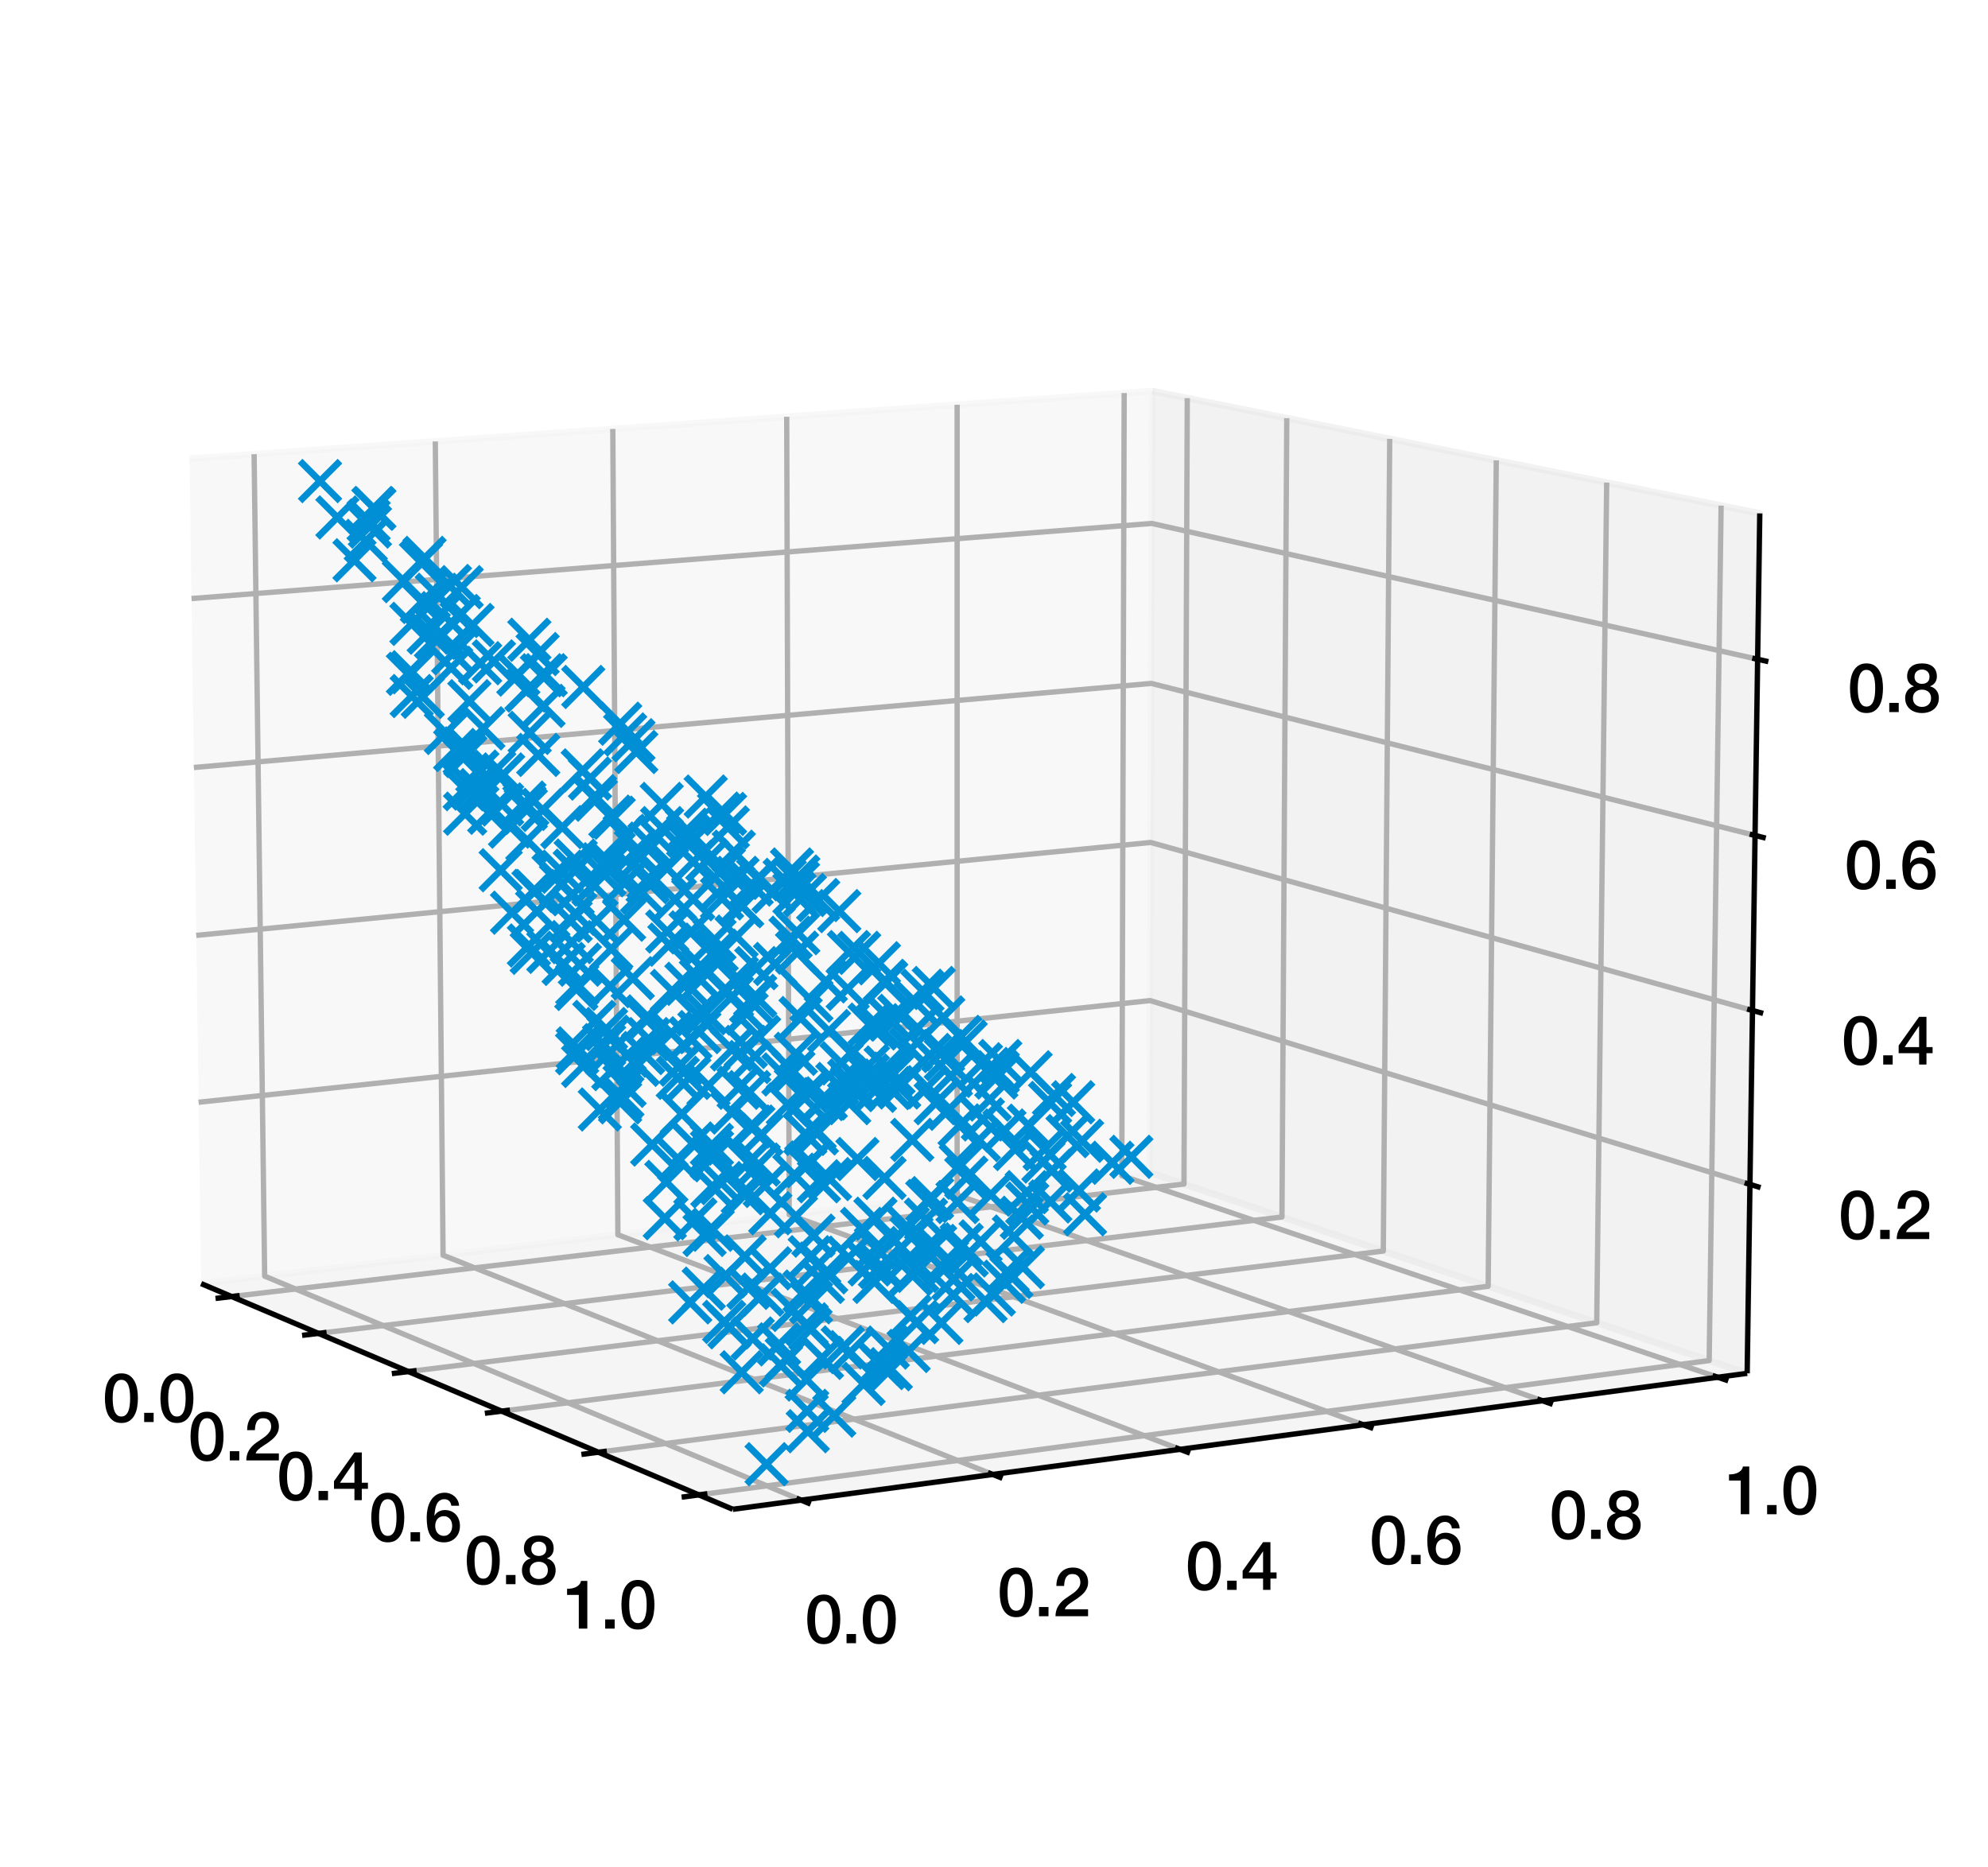 <?xml version="1.0" encoding="utf-8" standalone="no"?>
<!DOCTYPE svg PUBLIC "-//W3C//DTD SVG 1.1//EN"
  "http://www.w3.org/Graphics/SVG/1.1/DTD/svg11.dtd">
<svg xmlns:xlink="http://www.w3.org/1999/xlink" width="298.615pt" height="280.512pt" viewBox="0 0 298.615 280.512" xmlns="http://www.w3.org/2000/svg" version="1.1">
 <defs>
  <style type="text/css">*{stroke-linejoin: round; stroke-linecap: butt}</style>
 </defs>
 <g id="figure_1">
  <g id="patch_1">
   <path d="M 0 280.512 
L 298.615 280.512 
L 298.615 0 
L 0 0 
z
" style="fill: #ffffff"/>
  </g>
  <g id="patch_2">
   <path d="M 7.2 273.312 
L 273.312 273.312 
L 273.312 7.2 
L 7.2 7.2 
z
" style="fill: #ffffff"/>
  </g>
  <g id="pane3d_1">
   <g id="patch_3">
    <path d="M 30.21 192.818 
L 172.662 176.124 
L 173.078 58.744 
L 28.472 68.906 
" style="fill: #f2f2f2; opacity: 0.5; stroke: #f2f2f2; stroke-linejoin: miter"/>
   </g>
  </g>
  <g id="pane3d_2">
   <g id="patch_4">
    <path d="M 172.662 176.124 
L 262.439 206.297 
L 264.332 77.122 
L 173.078 58.744 
" style="fill: #e6e6e6; opacity: 0.5; stroke: #e6e6e6; stroke-linejoin: miter"/>
   </g>
  </g>
  <g id="pane3d_3">
   <g id="patch_5">
    <path d="M 30.21 192.818 
L 110.069 226.724 
L 262.439 206.297 
L 172.662 176.124 
" style="fill: #ececec; opacity: 0.5; stroke: #ececec; stroke-linejoin: miter"/>
   </g>
  </g>
  <g id="grid3d_1">
   <g id="Line3DCollection_1">
    <path d="M 34.795 194.765 
L 177.844 177.866 
L 178.339 59.804 
" style="fill: none; stroke: #b0b0b0; stroke-width: 0.8"/>
    <path d="M 47.833 200.3 
L 192.563 182.813 
L 193.284 62.814 
" style="fill: none; stroke: #b0b0b0; stroke-width: 0.8"/>
    <path d="M 61.342 206.036 
L 207.785 187.929 
L 208.747 65.928 
" style="fill: none; stroke: #b0b0b0; stroke-width: 0.8"/>
    <path d="M 75.348 211.983 
L 223.535 193.222 
L 224.755 69.152 
" style="fill: none; stroke: #b0b0b0; stroke-width: 0.8"/>
    <path d="M 89.88 218.153 
L 239.841 198.702 
L 241.338 72.491 
" style="fill: none; stroke: #b0b0b0; stroke-width: 0.8"/>
    <path d="M 104.967 224.558 
L 256.734 204.38 
L 258.526 75.953 
" style="fill: none; stroke: #b0b0b0; stroke-width: 0.8"/>
   </g>
  </g>
  <g id="grid3d_2">
   <g id="Line3DCollection_2">
    <path d="M 38.169 68.224 
L 39.755 191.7 
L 120.335 225.348 
" style="fill: none; stroke: #b0b0b0; stroke-width: 0.8"/>
    <path d="M 65.387 66.312 
L 66.553 188.559 
L 149.113 221.49 
" style="fill: none; stroke: #b0b0b0; stroke-width: 0.8"/>
    <path d="M 92.049 64.438 
L 92.811 185.482 
L 177.249 217.718 
" style="fill: none; stroke: #b0b0b0; stroke-width: 0.8"/>
    <path d="M 118.171 62.603 
L 118.545 182.466 
L 204.765 214.029 
" style="fill: none; stroke: #b0b0b0; stroke-width: 0.8"/>
    <path d="M 143.77 60.804 
L 143.771 179.51 
L 231.681 210.42 
" style="fill: none; stroke: #b0b0b0; stroke-width: 0.8"/>
    <path d="M 168.861 59.041 
L 168.504 176.612 
L 258.016 206.89 
" style="fill: none; stroke: #b0b0b0; stroke-width: 0.8"/>
   </g>
  </g>
  <g id="grid3d_3">
   <g id="Line3DCollection_3">
    <path d="M 262.855 177.917 
L 172.753 150.306 
L 29.828 165.58 
" style="fill: none; stroke: #b0b0b0; stroke-width: 0.8"/>
    <path d="M 263.238 151.792 
L 172.837 126.553 
L 29.476 140.513 
" style="fill: none; stroke: #b0b0b0; stroke-width: 0.8"/>
    <path d="M 263.623 125.498 
L 172.922 102.662 
L 29.123 115.291 
" style="fill: none; stroke: #b0b0b0; stroke-width: 0.8"/>
    <path d="M 264.011 99.034 
L 173.007 78.631 
L 28.767 89.913 
" style="fill: none; stroke: #b0b0b0; stroke-width: 0.8"/>
   </g>
  </g>
  <g id="axis3d_1">
   <g id="line2d_1">
    <path d="M 30.21 192.818 
L 110.069 226.724 
" style="fill: none; stroke: #000000; stroke-width: 0.8"/>
   </g>
   <g id="xtick_1">
    <g id="line2d_2">
     <path d="M 36.004 194.622 
L 32.373 195.051 
" style="fill: none; stroke: #000000; stroke-width: 0.8"/>
    </g>
    <g id="text_1">
     <!-- 0.0 -->
     <g transform="translate(15.39 213.616) scale(0.1 -0.1)">
      <defs>
       <path id="HelveticaNeue-Medium-30" d="M 1779 4570 
Q 2259 4570 2563 4349 
Q 2867 4128 3036 3785 
Q 3206 3443 3267 3033 
Q 3328 2624 3328 2240 
Q 3328 1856 3267 1446 
Q 3206 1037 3036 694 
Q 2867 352 2563 131 
Q 2259 -90 1779 -90 
Q 1299 -90 995 131 
Q 691 352 521 694 
Q 352 1037 291 1446 
Q 230 1856 230 2240 
Q 230 2624 291 3033 
Q 352 3443 521 3785 
Q 691 4128 995 4349 
Q 1299 4570 1779 4570 
z
M 1779 518 
Q 2016 518 2176 656 
Q 2336 794 2429 1027 
Q 2522 1261 2560 1574 
Q 2598 1888 2598 2240 
Q 2598 2592 2560 2902 
Q 2522 3213 2429 3449 
Q 2336 3686 2176 3824 
Q 2016 3962 1779 3962 
Q 1536 3962 1379 3824 
Q 1222 3686 1129 3449 
Q 1037 3213 998 2902 
Q 960 2592 960 2240 
Q 960 1888 998 1574 
Q 1037 1261 1129 1027 
Q 1222 794 1379 656 
Q 1536 518 1779 518 
z
" transform="scale(0.016)"/>
       <path id="HelveticaNeue-Medium-2e" d="M 442 864 
L 1331 864 
L 1331 0 
L 442 0 
L 442 864 
z
" transform="scale(0.016)"/>
      </defs>
      <use xlink:href="#HelveticaNeue-Medium-30"/>
      <use xlink:href="#HelveticaNeue-Medium-2e" x="55.6"/>
      <use xlink:href="#HelveticaNeue-Medium-30" x="83.4"/>
     </g>
    </g>
   </g>
   <g id="xtick_2">
    <g id="line2d_3">
     <path d="M 49.057 200.152 
L 45.379 200.597 
" style="fill: none; stroke: #000000; stroke-width: 0.8"/>
    </g>
    <g id="text_2">
     <!-- 0.2 -->
     <g transform="translate(28.252 219.38) scale(0.1 -0.1)">
      <defs>
       <path id="HelveticaNeue-Medium-32" d="M 3309 0 
L 250 0 
Q 256 557 518 973 
Q 781 1389 1235 1696 
Q 1453 1856 1689 2006 
Q 1926 2157 2124 2329 
Q 2323 2502 2451 2704 
Q 2579 2906 2586 3168 
Q 2586 3290 2557 3427 
Q 2528 3565 2445 3683 
Q 2362 3802 2214 3882 
Q 2067 3962 1830 3962 
Q 1613 3962 1469 3875 
Q 1325 3789 1238 3638 
Q 1152 3488 1110 3283 
Q 1069 3078 1062 2842 
L 333 2842 
Q 333 3213 432 3529 
Q 531 3846 729 4076 
Q 928 4307 1213 4438 
Q 1498 4570 1875 4570 
Q 2285 4570 2560 4435 
Q 2835 4301 3004 4096 
Q 3174 3891 3244 3651 
Q 3315 3411 3315 3194 
Q 3315 2925 3232 2707 
Q 3149 2490 3008 2307 
Q 2867 2125 2688 1971 
Q 2509 1818 2317 1683 
Q 2125 1549 1933 1427 
Q 1741 1306 1577 1184 
Q 1414 1062 1292 931 
Q 1171 800 1126 653 
L 3309 653 
L 3309 0 
z
" transform="scale(0.016)"/>
      </defs>
      <use xlink:href="#HelveticaNeue-Medium-30"/>
      <use xlink:href="#HelveticaNeue-Medium-2e" x="55.6"/>
      <use xlink:href="#HelveticaNeue-Medium-32" x="83.4"/>
     </g>
    </g>
   </g>
   <g id="xtick_3">
    <g id="line2d_4">
     <path d="M 62.582 205.882 
L 58.857 206.343 
" style="fill: none; stroke: #000000; stroke-width: 0.8"/>
    </g>
    <g id="text_3">
     <!-- 0.4 -->
     <g transform="translate(41.581 225.353) scale(0.1 -0.1)">
      <defs>
       <path id="HelveticaNeue-Medium-34" d="M 717 1638 
L 2074 1638 
L 2074 3610 
L 2061 3610 
L 717 1638 
z
M 3341 1062 
L 2765 1062 
L 2765 0 
L 2074 0 
L 2074 1062 
L 154 1062 
L 154 1786 
L 2074 4480 
L 2765 4480 
L 2765 1638 
L 3341 1638 
L 3341 1062 
z
" transform="scale(0.016)"/>
      </defs>
      <use xlink:href="#HelveticaNeue-Medium-30"/>
      <use xlink:href="#HelveticaNeue-Medium-2e" x="55.6"/>
      <use xlink:href="#HelveticaNeue-Medium-34" x="83.4"/>
     </g>
    </g>
   </g>
   <g id="xtick_4">
    <g id="line2d_5">
     <path d="M 76.605 211.824 
L 72.831 212.301 
" style="fill: none; stroke: #000000; stroke-width: 0.8"/>
    </g>
    <g id="text_4">
     <!-- 0.6 -->
     <g transform="translate(55.403 231.547) scale(0.1 -0.1)">
      <defs>
       <path id="HelveticaNeue-Medium-36" d="M 2528 3347 
Q 2502 3622 2332 3792 
Q 2163 3962 1875 3962 
Q 1677 3962 1533 3888 
Q 1389 3814 1289 3692 
Q 1190 3571 1129 3414 
Q 1069 3258 1030 3085 
Q 992 2912 976 2742 
Q 960 2573 947 2426 
L 960 2413 
Q 1107 2682 1366 2813 
Q 1626 2944 1926 2944 
Q 2259 2944 2521 2829 
Q 2784 2714 2966 2512 
Q 3149 2310 3245 2035 
Q 3341 1760 3341 1440 
Q 3341 1114 3235 835 
Q 3130 557 2931 349 
Q 2733 141 2457 25 
Q 2182 -90 1850 -90 
Q 1357 -90 1040 92 
Q 723 275 540 592 
Q 358 909 288 1334 
Q 218 1760 218 2253 
Q 218 2656 304 3065 
Q 390 3475 588 3811 
Q 787 4147 1110 4358 
Q 1434 4570 1907 4570 
Q 2176 4570 2413 4480 
Q 2650 4390 2832 4230 
Q 3014 4070 3129 3846 
Q 3245 3622 3258 3347 
L 2528 3347 
z
M 1824 518 
Q 2022 518 2169 598 
Q 2317 678 2416 806 
Q 2515 934 2563 1104 
Q 2611 1274 2611 1453 
Q 2611 1632 2563 1798 
Q 2515 1965 2416 2089 
Q 2317 2214 2169 2291 
Q 2022 2368 1824 2368 
Q 1626 2368 1475 2294 
Q 1325 2221 1222 2096 
Q 1120 1971 1069 1804 
Q 1018 1638 1018 1453 
Q 1018 1267 1069 1100 
Q 1120 934 1222 803 
Q 1325 672 1475 595 
Q 1626 518 1824 518 
z
" transform="scale(0.016)"/>
      </defs>
      <use xlink:href="#HelveticaNeue-Medium-30"/>
      <use xlink:href="#HelveticaNeue-Medium-2e" x="55.6"/>
      <use xlink:href="#HelveticaNeue-Medium-36" x="83.4"/>
     </g>
    </g>
   </g>
   <g id="xtick_5">
    <g id="line2d_6">
     <path d="M 91.153 217.987 
L 87.33 218.483 
" style="fill: none; stroke: #000000; stroke-width: 0.8"/>
    </g>
    <g id="text_5">
     <!-- 0.8 -->
     <g transform="translate(69.745 237.974) scale(0.1 -0.1)">
      <defs>
       <path id="HelveticaNeue-Medium-38" d="M 1779 3994 
Q 1485 3994 1280 3818 
Q 1075 3642 1075 3309 
Q 1075 2989 1273 2819 
Q 1472 2650 1779 2650 
Q 2086 2650 2284 2819 
Q 2483 2989 2483 3309 
Q 2483 3642 2278 3818 
Q 2074 3994 1779 3994 
z
M 1779 -90 
Q 1440 -90 1149 6 
Q 858 102 646 284 
Q 435 467 316 729 
Q 198 992 198 1318 
Q 198 1741 419 2029 
Q 640 2317 1018 2413 
L 1018 2426 
Q 710 2541 547 2781 
Q 384 3021 384 3347 
Q 384 3923 745 4246 
Q 1107 4570 1779 4570 
Q 2451 4570 2812 4246 
Q 3174 3923 3174 3347 
Q 3174 3021 3011 2781 
Q 2848 2541 2541 2426 
L 2541 2413 
Q 2918 2317 3139 2029 
Q 3360 1741 3360 1318 
Q 3360 992 3241 729 
Q 3123 467 2912 284 
Q 2701 102 2409 6 
Q 2118 -90 1779 -90 
z
M 1779 486 
Q 2144 486 2387 704 
Q 2630 922 2630 1318 
Q 2630 1690 2387 1898 
Q 2144 2106 1779 2106 
Q 1414 2106 1171 1898 
Q 928 1690 928 1318 
Q 928 922 1171 704 
Q 1414 486 1779 486 
z
" transform="scale(0.016)"/>
      </defs>
      <use xlink:href="#HelveticaNeue-Medium-30"/>
      <use xlink:href="#HelveticaNeue-Medium-2e" x="55.6"/>
      <use xlink:href="#HelveticaNeue-Medium-38" x="83.4"/>
     </g>
    </g>
   </g>
   <g id="xtick_6">
    <g id="line2d_7">
     <path d="M 106.257 224.387 
L 102.384 224.902 
" style="fill: none; stroke: #000000; stroke-width: 0.8"/>
    </g>
    <g id="text_6">
     <!-- 1.0 -->
     <g transform="translate(84.637 244.648) scale(0.1 -0.1)">
      <defs>
       <path id="HelveticaNeue-Medium-31" d="M 339 3738 
Q 570 3738 787 3776 
Q 1005 3814 1181 3904 
Q 1357 3994 1481 4134 
Q 1606 4275 1645 4480 
L 2240 4480 
L 2240 0 
L 1440 0 
L 1440 3162 
L 339 3162 
L 339 3738 
z
" transform="scale(0.016)"/>
      </defs>
      <use xlink:href="#HelveticaNeue-Medium-31"/>
      <use xlink:href="#HelveticaNeue-Medium-2e" x="55.6"/>
      <use xlink:href="#HelveticaNeue-Medium-30" x="83.4"/>
     </g>
    </g>
   </g>
  </g>
  <g id="axis3d_2">
   <g id="line2d_8">
    <path d="M 262.439 206.297 
L 110.069 226.724 
" style="fill: none; stroke: #000000; stroke-width: 0.8"/>
   </g>
   <g id="xtick_7">
    <g id="line2d_9">
     <path d="M 119.621 225.05 
L 121.767 225.946 
" style="fill: none; stroke: #000000; stroke-width: 0.8"/>
    </g>
    <g id="text_7">
     <!-- 0.0 -->
     <g transform="translate(120.891 246.84) scale(0.1 -0.1)">
      <use xlink:href="#HelveticaNeue-Medium-30"/>
      <use xlink:href="#HelveticaNeue-Medium-2e" x="55.6"/>
      <use xlink:href="#HelveticaNeue-Medium-30" x="83.4"/>
     </g>
    </g>
   </g>
   <g id="xtick_8">
    <g id="line2d_10">
     <path d="M 148.382 221.198 
L 150.579 222.075 
" style="fill: none; stroke: #000000; stroke-width: 0.8"/>
    </g>
    <g id="text_8">
     <!-- 0.2 -->
     <g transform="translate(149.803 242.789) scale(0.1 -0.1)">
      <use xlink:href="#HelveticaNeue-Medium-30"/>
      <use xlink:href="#HelveticaNeue-Medium-2e" x="55.6"/>
      <use xlink:href="#HelveticaNeue-Medium-32" x="83.4"/>
     </g>
    </g>
   </g>
   <g id="xtick_9">
    <g id="line2d_11">
     <path d="M 176.502 217.433 
L 178.746 218.29 
" style="fill: none; stroke: #000000; stroke-width: 0.8"/>
    </g>
    <g id="text_9">
     <!-- 0.4 -->
     <g transform="translate(178.066 238.83) scale(0.1 -0.1)">
      <use xlink:href="#HelveticaNeue-Medium-30"/>
      <use xlink:href="#HelveticaNeue-Medium-2e" x="55.6"/>
      <use xlink:href="#HelveticaNeue-Medium-34" x="83.4"/>
     </g>
    </g>
   </g>
   <g id="xtick_10">
    <g id="line2d_12">
     <path d="M 204.003 213.75 
L 206.292 214.588 
" style="fill: none; stroke: #000000; stroke-width: 0.8"/>
    </g>
    <g id="text_10">
     <!-- 0.6 -->
     <g transform="translate(205.701 234.958) scale(0.1 -0.1)">
      <use xlink:href="#HelveticaNeue-Medium-30"/>
      <use xlink:href="#HelveticaNeue-Medium-2e" x="55.6"/>
      <use xlink:href="#HelveticaNeue-Medium-36" x="83.4"/>
     </g>
    </g>
   </g>
   <g id="xtick_11">
    <g id="line2d_13">
     <path d="M 230.905 210.148 
L 233.237 210.967 
" style="fill: none; stroke: #000000; stroke-width: 0.8"/>
    </g>
    <g id="text_11">
     <!-- 0.8 -->
     <g transform="translate(232.729 231.172) scale(0.1 -0.1)">
      <use xlink:href="#HelveticaNeue-Medium-30"/>
      <use xlink:href="#HelveticaNeue-Medium-2e" x="55.6"/>
      <use xlink:href="#HelveticaNeue-Medium-38" x="83.4"/>
     </g>
    </g>
   </g>
   <g id="xtick_12">
    <g id="line2d_14">
     <path d="M 257.227 206.623 
L 259.599 207.425 
" style="fill: none; stroke: #000000; stroke-width: 0.8"/>
    </g>
    <g id="text_12">
     <!-- 1.0 -->
     <g transform="translate(259.17 227.467) scale(0.1 -0.1)">
      <use xlink:href="#HelveticaNeue-Medium-31"/>
      <use xlink:href="#HelveticaNeue-Medium-2e" x="55.6"/>
      <use xlink:href="#HelveticaNeue-Medium-30" x="83.4"/>
     </g>
    </g>
   </g>
  </g>
  <g id="axis3d_3">
   <g id="line2d_15">
    <path d="M 262.439 206.297 
L 264.332 77.122 
" style="fill: none; stroke: #000000; stroke-width: 0.8"/>
   </g>
   <g id="xtick_13">
    <g id="line2d_16">
     <path d="M 262.06 177.673 
L 264.448 178.405 
" style="fill: none; stroke: #000000; stroke-width: 0.8"/>
    </g>
    <g id="text_13">
     <!-- 0.2 -->
     <g transform="translate(276.158 186.13) scale(0.1 -0.1)">
      <use xlink:href="#HelveticaNeue-Medium-30"/>
      <use xlink:href="#HelveticaNeue-Medium-2e" x="55.6"/>
      <use xlink:href="#HelveticaNeue-Medium-32" x="83.4"/>
     </g>
    </g>
   </g>
   <g id="xtick_14">
    <g id="line2d_17">
     <path d="M 262.44 151.569 
L 264.837 152.238 
" style="fill: none; stroke: #000000; stroke-width: 0.8"/>
    </g>
    <g id="text_14">
     <!-- 0.4 -->
     <g transform="translate(276.608 159.913) scale(0.1 -0.1)">
      <use xlink:href="#HelveticaNeue-Medium-30"/>
      <use xlink:href="#HelveticaNeue-Medium-2e" x="55.6"/>
      <use xlink:href="#HelveticaNeue-Medium-34" x="83.4"/>
     </g>
    </g>
   </g>
   <g id="xtick_15">
    <g id="line2d_18">
     <path d="M 262.823 125.297 
L 265.228 125.902 
" style="fill: none; stroke: #000000; stroke-width: 0.8"/>
    </g>
    <g id="text_15">
     <!-- 0.6 -->
     <g transform="translate(277.06 133.526) scale(0.1 -0.1)">
      <use xlink:href="#HelveticaNeue-Medium-30"/>
      <use xlink:href="#HelveticaNeue-Medium-2e" x="55.6"/>
      <use xlink:href="#HelveticaNeue-Medium-36" x="83.4"/>
     </g>
    </g>
   </g>
   <g id="xtick_16">
    <g id="line2d_19">
     <path d="M 263.208 98.854 
L 265.622 99.395 
" style="fill: none; stroke: #000000; stroke-width: 0.8"/>
    </g>
    <g id="text_16">
     <!-- 0.8 -->
     <g transform="translate(277.516 106.968) scale(0.1 -0.1)">
      <use xlink:href="#HelveticaNeue-Medium-30"/>
      <use xlink:href="#HelveticaNeue-Medium-2e" x="55.6"/>
      <use xlink:href="#HelveticaNeue-Medium-38" x="83.4"/>
     </g>
    </g>
   </g>
  </g>
  <g id="axes_1">
   <g id="line2d_20">
    <defs>
     <path id="mcb2baaff3e" d="M -3 3 
L 3 -3 
M -3 -3 
L 3 3 
" style="stroke: #008fd5"/>
    </defs>
    <g clip-path="url(#pabeaed94b6)">
     <use xlink:href="#mcb2baaff3e" x="89.38" y="119.603" style="fill: #008fd5; stroke: #008fd5"/>
     <use xlink:href="#mcb2baaff3e" x="89.486" y="120.129" style="fill: #008fd5; stroke: #008fd5"/>
     <use xlink:href="#mcb2baaff3e" x="131.581" y="187.483" style="fill: #008fd5; stroke: #008fd5"/>
     <use xlink:href="#mcb2baaff3e" x="54.942" y="81.248" style="fill: #008fd5; stroke: #008fd5"/>
     <use xlink:href="#mcb2baaff3e" x="130.379" y="160.129" style="fill: #008fd5; stroke: #008fd5"/>
     <use xlink:href="#mcb2baaff3e" x="86.787" y="157.491" style="fill: #008fd5; stroke: #008fd5"/>
     <use xlink:href="#mcb2baaff3e" x="66.45" y="95.358" style="fill: #008fd5; stroke: #008fd5"/>
     <use xlink:href="#mcb2baaff3e" x="133.354" y="202.426" style="fill: #008fd5; stroke: #008fd5"/>
     <use xlink:href="#mcb2baaff3e" x="162.062" y="178.837" style="fill: #008fd5; stroke: #008fd5"/>
     <use xlink:href="#mcb2baaff3e" x="112.14" y="152.253" style="fill: #008fd5; stroke: #008fd5"/>
     <use xlink:href="#mcb2baaff3e" x="92.12" y="160.596" style="fill: #008fd5; stroke: #008fd5"/>
     <use xlink:href="#mcb2baaff3e" x="110.226" y="127.941" style="fill: #008fd5; stroke: #008fd5"/>
     <use xlink:href="#mcb2baaff3e" x="119.911" y="131.673" style="fill: #008fd5; stroke: #008fd5"/>
     <use xlink:href="#mcb2baaff3e" x="117.023" y="201.948" style="fill: #008fd5; stroke: #008fd5"/>
     <use xlink:href="#mcb2baaff3e" x="90.098" y="166.663" style="fill: #008fd5; stroke: #008fd5"/>
     <use xlink:href="#mcb2baaff3e" x="123.056" y="189.816" style="fill: #008fd5; stroke: #008fd5"/>
     <use xlink:href="#mcb2baaff3e" x="108.455" y="134.953" style="fill: #008fd5; stroke: #008fd5"/>
     <use xlink:href="#mcb2baaff3e" x="114.872" y="178.152" style="fill: #008fd5; stroke: #008fd5"/>
     <use xlink:href="#mcb2baaff3e" x="126.412" y="159.739" style="fill: #008fd5; stroke: #008fd5"/>
     <use xlink:href="#mcb2baaff3e" x="108.911" y="122.267" style="fill: #008fd5; stroke: #008fd5"/>
     <use xlink:href="#mcb2baaff3e" x="108.725" y="130.411" style="fill: #008fd5; stroke: #008fd5"/>
     <use xlink:href="#mcb2baaff3e" x="121.322" y="163.923" style="fill: #008fd5; stroke: #008fd5"/>
     <use xlink:href="#mcb2baaff3e" x="106.997" y="178.219" style="fill: #008fd5; stroke: #008fd5"/>
     <use xlink:href="#mcb2baaff3e" x="70.97" y="93.883" style="fill: #008fd5; stroke: #008fd5"/>
     <use xlink:href="#mcb2baaff3e" x="154.806" y="161.077" style="fill: #008fd5; stroke: #008fd5"/>
     <use xlink:href="#mcb2baaff3e" x="93.906" y="110.331" style="fill: #008fd5; stroke: #008fd5"/>
     <use xlink:href="#mcb2baaff3e" x="91.651" y="148.14" style="fill: #008fd5; stroke: #008fd5"/>
     <use xlink:href="#mcb2baaff3e" x="120.852" y="194.018" style="fill: #008fd5; stroke: #008fd5"/>
     <use xlink:href="#mcb2baaff3e" x="91.822" y="142.54" style="fill: #008fd5; stroke: #008fd5"/>
     <use xlink:href="#mcb2baaff3e" x="106.933" y="171.975" style="fill: #008fd5; stroke: #008fd5"/>
     <use xlink:href="#mcb2baaff3e" x="97.427" y="131.911" style="fill: #008fd5; stroke: #008fd5"/>
     <use xlink:href="#mcb2baaff3e" x="89.272" y="153.509" style="fill: #008fd5; stroke: #008fd5"/>
     <use xlink:href="#mcb2baaff3e" x="96.445" y="134.089" style="fill: #008fd5; stroke: #008fd5"/>
     <use xlink:href="#mcb2baaff3e" x="86.686" y="158.214" style="fill: #008fd5; stroke: #008fd5"/>
     <use xlink:href="#mcb2baaff3e" x="122.903" y="135.202" style="fill: #008fd5; stroke: #008fd5"/>
     <use xlink:href="#mcb2baaff3e" x="111.852" y="188.737" style="fill: #008fd5; stroke: #008fd5"/>
     <use xlink:href="#mcb2baaff3e" x="81.64" y="106.036" style="fill: #008fd5; stroke: #008fd5"/>
     <use xlink:href="#mcb2baaff3e" x="106.005" y="119.657" style="fill: #008fd5; stroke: #008fd5"/>
     <use xlink:href="#mcb2baaff3e" x="105.282" y="147.24" style="fill: #008fd5; stroke: #008fd5"/>
     <use xlink:href="#mcb2baaff3e" x="84.467" y="124.255" style="fill: #008fd5; stroke: #008fd5"/>
     <use xlink:href="#mcb2baaff3e" x="85.881" y="141.52" style="fill: #008fd5; stroke: #008fd5"/>
     <use xlink:href="#mcb2baaff3e" x="115.7" y="182.252" style="fill: #008fd5; stroke: #008fd5"/>
     <use xlink:href="#mcb2baaff3e" x="101.807" y="161.907" style="fill: #008fd5; stroke: #008fd5"/>
     <use xlink:href="#mcb2baaff3e" x="78.766" y="121.098" style="fill: #008fd5; stroke: #008fd5"/>
     <use xlink:href="#mcb2baaff3e" x="75.574" y="116.336" style="fill: #008fd5; stroke: #008fd5"/>
     <use xlink:href="#mcb2baaff3e" x="87.536" y="115.724" style="fill: #008fd5; stroke: #008fd5"/>
     <use xlink:href="#mcb2baaff3e" x="105.712" y="193.581" style="fill: #008fd5; stroke: #008fd5"/>
     <use xlink:href="#mcb2baaff3e" x="97.255" y="152.688" style="fill: #008fd5; stroke: #008fd5"/>
     <use xlink:href="#mcb2baaff3e" x="103.675" y="195.643" style="fill: #008fd5; stroke: #008fd5"/>
     <use xlink:href="#mcb2baaff3e" x="116.425" y="144.807" style="fill: #008fd5; stroke: #008fd5"/>
     <use xlink:href="#mcb2baaff3e" x="91.033" y="154.575" style="fill: #008fd5; stroke: #008fd5"/>
     <use xlink:href="#mcb2baaff3e" x="82.363" y="142.985" style="fill: #008fd5; stroke: #008fd5"/>
     <use xlink:href="#mcb2baaff3e" x="111.189" y="135.889" style="fill: #008fd5; stroke: #008fd5"/>
     <use xlink:href="#mcb2baaff3e" x="135.074" y="152.603" style="fill: #008fd5; stroke: #008fd5"/>
     <use xlink:href="#mcb2baaff3e" x="129.709" y="207.892" style="fill: #008fd5; stroke: #008fd5"/>
     <use xlink:href="#mcb2baaff3e" x="111.48" y="136.128" style="fill: #008fd5; stroke: #008fd5"/>
     <use xlink:href="#mcb2baaff3e" x="119.321" y="176.465" style="fill: #008fd5; stroke: #008fd5"/>
     <use xlink:href="#mcb2baaff3e" x="132.019" y="144.7" style="fill: #008fd5; stroke: #008fd5"/>
     <use xlink:href="#mcb2baaff3e" x="137.028" y="171.237" style="fill: #008fd5; stroke: #008fd5"/>
     <use xlink:href="#mcb2baaff3e" x="103.195" y="124.65" style="fill: #008fd5; stroke: #008fd5"/>
     <use xlink:href="#mcb2baaff3e" x="79.563" y="110.093" style="fill: #008fd5; stroke: #008fd5"/>
     <use xlink:href="#mcb2baaff3e" x="121.337" y="214.995" style="fill: #008fd5; stroke: #008fd5"/>
     <use xlink:href="#mcb2baaff3e" x="105.217" y="145.082" style="fill: #008fd5; stroke: #008fd5"/>
     <use xlink:href="#mcb2baaff3e" x="61.842" y="104.559" style="fill: #008fd5; stroke: #008fd5"/>
     <use xlink:href="#mcb2baaff3e" x="122.369" y="169.523" style="fill: #008fd5; stroke: #008fd5"/>
     <use xlink:href="#mcb2baaff3e" x="109.564" y="199.385" style="fill: #008fd5; stroke: #008fd5"/>
     <use xlink:href="#mcb2baaff3e" x="123.009" y="177.45" style="fill: #008fd5; stroke: #008fd5"/>
     <use xlink:href="#mcb2baaff3e" x="116.203" y="133.955" style="fill: #008fd5; stroke: #008fd5"/>
     <use xlink:href="#mcb2baaff3e" x="121.106" y="175.168" style="fill: #008fd5; stroke: #008fd5"/>
     <use xlink:href="#mcb2baaff3e" x="123.469" y="203.985" style="fill: #008fd5; stroke: #008fd5"/>
     <use xlink:href="#mcb2baaff3e" x="108.002" y="122.221" style="fill: #008fd5; stroke: #008fd5"/>
     <use xlink:href="#mcb2baaff3e" x="53.249" y="84.166" style="fill: #008fd5; stroke: #008fd5"/>
     <use xlink:href="#mcb2baaff3e" x="96.123" y="128.905" style="fill: #008fd5; stroke: #008fd5"/>
     <use xlink:href="#mcb2baaff3e" x="149.657" y="161.865" style="fill: #008fd5; stroke: #008fd5"/>
     <use xlink:href="#mcb2baaff3e" x="80.133" y="133.834" style="fill: #008fd5; stroke: #008fd5"/>
     <use xlink:href="#mcb2baaff3e" x="55.367" y="78.206" style="fill: #008fd5; stroke: #008fd5"/>
     <use xlink:href="#mcb2baaff3e" x="142.253" y="189.388" style="fill: #008fd5; stroke: #008fd5"/>
     <use xlink:href="#mcb2baaff3e" x="125.775" y="162.829" style="fill: #008fd5; stroke: #008fd5"/>
     <use xlink:href="#mcb2baaff3e" x="132.858" y="176.952" style="fill: #008fd5; stroke: #008fd5"/>
     <use xlink:href="#mcb2baaff3e" x="104.126" y="135.075" style="fill: #008fd5; stroke: #008fd5"/>
     <use xlink:href="#mcb2baaff3e" x="115.684" y="190.525" style="fill: #008fd5; stroke: #008fd5"/>
     <use xlink:href="#mcb2baaff3e" x="86.417" y="137.237" style="fill: #008fd5; stroke: #008fd5"/>
     <use xlink:href="#mcb2baaff3e" x="92.18" y="122.836" style="fill: #008fd5; stroke: #008fd5"/>
     <use xlink:href="#mcb2baaff3e" x="127.523" y="143.023" style="fill: #008fd5; stroke: #008fd5"/>
     <use xlink:href="#mcb2baaff3e" x="143.213" y="192.195" style="fill: #008fd5; stroke: #008fd5"/>
     <use xlink:href="#mcb2baaff3e" x="104.045" y="171.776" style="fill: #008fd5; stroke: #008fd5"/>
     <use xlink:href="#mcb2baaff3e" x="132.346" y="190.178" style="fill: #008fd5; stroke: #008fd5"/>
     <use xlink:href="#mcb2baaff3e" x="108.779" y="198.577" style="fill: #008fd5; stroke: #008fd5"/>
     <use xlink:href="#mcb2baaff3e" x="112.908" y="132.878" style="fill: #008fd5; stroke: #008fd5"/>
     <use xlink:href="#mcb2baaff3e" x="149.286" y="194.46" style="fill: #008fd5; stroke: #008fd5"/>
     <use xlink:href="#mcb2baaff3e" x="71.071" y="118.452" style="fill: #008fd5; stroke: #008fd5"/>
     <use xlink:href="#mcb2baaff3e" x="74.235" y="115.933" style="fill: #008fd5; stroke: #008fd5"/>
     <use xlink:href="#mcb2baaff3e" x="109.329" y="124.297" style="fill: #008fd5; stroke: #008fd5"/>
     <use xlink:href="#mcb2baaff3e" x="139.286" y="180.412" style="fill: #008fd5; stroke: #008fd5"/>
     <use xlink:href="#mcb2baaff3e" x="128.792" y="174.102" style="fill: #008fd5; stroke: #008fd5"/>
     <use xlink:href="#mcb2baaff3e" x="95.571" y="112.966" style="fill: #008fd5; stroke: #008fd5"/>
     <use xlink:href="#mcb2baaff3e" x="142.832" y="161.613" style="fill: #008fd5; stroke: #008fd5"/>
     <use xlink:href="#mcb2baaff3e" x="121.248" y="211.934" style="fill: #008fd5; stroke: #008fd5"/>
     <use xlink:href="#mcb2baaff3e" x="121.627" y="188.86" style="fill: #008fd5; stroke: #008fd5"/>
     <use xlink:href="#mcb2baaff3e" x="87.586" y="160.126" style="fill: #008fd5; stroke: #008fd5"/>
     <use xlink:href="#mcb2baaff3e" x="119.177" y="160.992" style="fill: #008fd5; stroke: #008fd5"/>
     <use xlink:href="#mcb2baaff3e" x="67.772" y="100.324" style="fill: #008fd5; stroke: #008fd5"/>
     <use xlink:href="#mcb2baaff3e" x="80.754" y="98.251" style="fill: #008fd5; stroke: #008fd5"/>
     <use xlink:href="#mcb2baaff3e" x="65.604" y="89.353" style="fill: #008fd5; stroke: #008fd5"/>
     <use xlink:href="#mcb2baaff3e" x="144.23" y="155.76" style="fill: #008fd5; stroke: #008fd5"/>
     <use xlink:href="#mcb2baaff3e" x="68.904" y="92.533" style="fill: #008fd5; stroke: #008fd5"/>
     <use xlink:href="#mcb2baaff3e" x="102.238" y="159.929" style="fill: #008fd5; stroke: #008fd5"/>
     <use xlink:href="#mcb2baaff3e" x="141.685" y="152.844" style="fill: #008fd5; stroke: #008fd5"/>
     <use xlink:href="#mcb2baaff3e" x="86.708" y="147.892" style="fill: #008fd5; stroke: #008fd5"/>
     <use xlink:href="#mcb2baaff3e" x="87.104" y="144.913" style="fill: #008fd5; stroke: #008fd5"/>
     <use xlink:href="#mcb2baaff3e" x="110.525" y="147.415" style="fill: #008fd5; stroke: #008fd5"/>
     <use xlink:href="#mcb2baaff3e" x="90.738" y="157.005" style="fill: #008fd5; stroke: #008fd5"/>
     <use xlink:href="#mcb2baaff3e" x="140.458" y="187.162" style="fill: #008fd5; stroke: #008fd5"/>
     <use xlink:href="#mcb2baaff3e" x="133.651" y="153.09" style="fill: #008fd5; stroke: #008fd5"/>
     <use xlink:href="#mcb2baaff3e" x="108.344" y="177.726" style="fill: #008fd5; stroke: #008fd5"/>
     <use xlink:href="#mcb2baaff3e" x="112.404" y="174.661" style="fill: #008fd5; stroke: #008fd5"/>
     <use xlink:href="#mcb2baaff3e" x="66.333" y="92.103" style="fill: #008fd5; stroke: #008fd5"/>
     <use xlink:href="#mcb2baaff3e" x="119.546" y="158.305" style="fill: #008fd5; stroke: #008fd5"/>
     <use xlink:href="#mcb2baaff3e" x="98.813" y="125.825" style="fill: #008fd5; stroke: #008fd5"/>
     <use xlink:href="#mcb2baaff3e" x="162.98" y="182.406" style="fill: #008fd5; stroke: #008fd5"/>
     <use xlink:href="#mcb2baaff3e" x="139.093" y="183.214" style="fill: #008fd5; stroke: #008fd5"/>
     <use xlink:href="#mcb2baaff3e" x="91.664" y="129.638" style="fill: #008fd5; stroke: #008fd5"/>
     <use xlink:href="#mcb2baaff3e" x="79.512" y="96.106" style="fill: #008fd5; stroke: #008fd5"/>
     <use xlink:href="#mcb2baaff3e" x="99.455" y="124.401" style="fill: #008fd5; stroke: #008fd5"/>
     <use xlink:href="#mcb2baaff3e" x="136.706" y="197.734" style="fill: #008fd5; stroke: #008fd5"/>
     <use xlink:href="#mcb2baaff3e" x="63.772" y="83.805" style="fill: #008fd5; stroke: #008fd5"/>
     <use xlink:href="#mcb2baaff3e" x="141.793" y="190.669" style="fill: #008fd5; stroke: #008fd5"/>
     <use xlink:href="#mcb2baaff3e" x="111.412" y="206.142" style="fill: #008fd5; stroke: #008fd5"/>
     <use xlink:href="#mcb2baaff3e" x="112.355" y="179.089" style="fill: #008fd5; stroke: #008fd5"/>
     <use xlink:href="#mcb2baaff3e" x="69.91" y="113.567" style="fill: #008fd5; stroke: #008fd5"/>
     <use xlink:href="#mcb2baaff3e" x="112.559" y="159.529" style="fill: #008fd5; stroke: #008fd5"/>
     <use xlink:href="#mcb2baaff3e" x="99.398" y="120.763" style="fill: #008fd5; stroke: #008fd5"/>
     <use xlink:href="#mcb2baaff3e" x="112.413" y="193.457" style="fill: #008fd5; stroke: #008fd5"/>
     <use xlink:href="#mcb2baaff3e" x="150.825" y="192.547" style="fill: #008fd5; stroke: #008fd5"/>
     <use xlink:href="#mcb2baaff3e" x="93.108" y="165.208" style="fill: #008fd5; stroke: #008fd5"/>
     <use xlink:href="#mcb2baaff3e" x="110.777" y="131.871" style="fill: #008fd5; stroke: #008fd5"/>
     <use xlink:href="#mcb2baaff3e" x="132.181" y="190.327" style="fill: #008fd5; stroke: #008fd5"/>
     <use xlink:href="#mcb2baaff3e" x="95.152" y="111.201" style="fill: #008fd5; stroke: #008fd5"/>
     <use xlink:href="#mcb2baaff3e" x="118.185" y="204.055" style="fill: #008fd5; stroke: #008fd5"/>
     <use xlink:href="#mcb2baaff3e" x="68.372" y="112.663" style="fill: #008fd5; stroke: #008fd5"/>
     <use xlink:href="#mcb2baaff3e" x="133.809" y="205.683" style="fill: #008fd5; stroke: #008fd5"/>
     <use xlink:href="#mcb2baaff3e" x="130.623" y="153.918" style="fill: #008fd5; stroke: #008fd5"/>
     <use xlink:href="#mcb2baaff3e" x="79.444" y="142.031" style="fill: #008fd5; stroke: #008fd5"/>
     <use xlink:href="#mcb2baaff3e" x="148.04" y="195.452" style="fill: #008fd5; stroke: #008fd5"/>
     <use xlink:href="#mcb2baaff3e" x="86.339" y="130.801" style="fill: #008fd5; stroke: #008fd5"/>
     <use xlink:href="#mcb2baaff3e" x="89.607" y="138.3" style="fill: #008fd5; stroke: #008fd5"/>
     <use xlink:href="#mcb2baaff3e" x="119.336" y="134.249" style="fill: #008fd5; stroke: #008fd5"/>
     <use xlink:href="#mcb2baaff3e" x="77.857" y="101.334" style="fill: #008fd5; stroke: #008fd5"/>
     <use xlink:href="#mcb2baaff3e" x="131.828" y="154.008" style="fill: #008fd5; stroke: #008fd5"/>
     <use xlink:href="#mcb2baaff3e" x="104.122" y="129.449" style="fill: #008fd5; stroke: #008fd5"/>
     <use xlink:href="#mcb2baaff3e" x="157.77" y="180.481" style="fill: #008fd5; stroke: #008fd5"/>
     <use xlink:href="#mcb2baaff3e" x="120.966" y="170.329" style="fill: #008fd5; stroke: #008fd5"/>
     <use xlink:href="#mcb2baaff3e" x="112.532" y="164.05" style="fill: #008fd5; stroke: #008fd5"/>
     <use xlink:href="#mcb2baaff3e" x="67.582" y="88.029" style="fill: #008fd5; stroke: #008fd5"/>
     <use xlink:href="#mcb2baaff3e" x="93.809" y="132.66" style="fill: #008fd5; stroke: #008fd5"/>
     <use xlink:href="#mcb2baaff3e" x="91.17" y="158.47" style="fill: #008fd5; stroke: #008fd5"/>
     <use xlink:href="#mcb2baaff3e" x="103.722" y="140.062" style="fill: #008fd5; stroke: #008fd5"/>
     <use xlink:href="#mcb2baaff3e" x="65.485" y="95.802" style="fill: #008fd5; stroke: #008fd5"/>
     <use xlink:href="#mcb2baaff3e" x="109.948" y="157.642" style="fill: #008fd5; stroke: #008fd5"/>
     <use xlink:href="#mcb2baaff3e" x="128.145" y="163.75" style="fill: #008fd5; stroke: #008fd5"/>
     <use xlink:href="#mcb2baaff3e" x="66.98" y="110.103" style="fill: #008fd5; stroke: #008fd5"/>
     <use xlink:href="#mcb2baaff3e" x="149.873" y="161.078" style="fill: #008fd5; stroke: #008fd5"/>
     <use xlink:href="#mcb2baaff3e" x="93.743" y="138.161" style="fill: #008fd5; stroke: #008fd5"/>
     <use xlink:href="#mcb2baaff3e" x="150.873" y="169.825" style="fill: #008fd5; stroke: #008fd5"/>
     <use xlink:href="#mcb2baaff3e" x="103.364" y="125.552" style="fill: #008fd5; stroke: #008fd5"/>
     <use xlink:href="#mcb2baaff3e" x="127.45" y="188.929" style="fill: #008fd5; stroke: #008fd5"/>
     <use xlink:href="#mcb2baaff3e" x="114.375" y="170.409" style="fill: #008fd5; stroke: #008fd5"/>
     <use xlink:href="#mcb2baaff3e" x="55.567" y="79.099" style="fill: #008fd5; stroke: #008fd5"/>
     <use xlink:href="#mcb2baaff3e" x="140.552" y="165.72" style="fill: #008fd5; stroke: #008fd5"/>
     <use xlink:href="#mcb2baaff3e" x="97.966" y="171.933" style="fill: #008fd5; stroke: #008fd5"/>
     <use xlink:href="#mcb2baaff3e" x="124.519" y="154.884" style="fill: #008fd5; stroke: #008fd5"/>
     <use xlink:href="#mcb2baaff3e" x="69.666" y="112.429" style="fill: #008fd5; stroke: #008fd5"/>
     <use xlink:href="#mcb2baaff3e" x="131.427" y="163.861" style="fill: #008fd5; stroke: #008fd5"/>
     <use xlink:href="#mcb2baaff3e" x="90.795" y="131.476" style="fill: #008fd5; stroke: #008fd5"/>
     <use xlink:href="#mcb2baaff3e" x="147.632" y="168.16" style="fill: #008fd5; stroke: #008fd5"/>
     <use xlink:href="#mcb2baaff3e" x="118.339" y="165.932" style="fill: #008fd5; stroke: #008fd5"/>
     <use xlink:href="#mcb2baaff3e" x="134.207" y="161.28" style="fill: #008fd5; stroke: #008fd5"/>
     <use xlink:href="#mcb2baaff3e" x="120.896" y="134.446" style="fill: #008fd5; stroke: #008fd5"/>
     <use xlink:href="#mcb2baaff3e" x="105.615" y="145.623" style="fill: #008fd5; stroke: #008fd5"/>
     <use xlink:href="#mcb2baaff3e" x="110.644" y="140.696" style="fill: #008fd5; stroke: #008fd5"/>
     <use xlink:href="#mcb2baaff3e" x="72.174" y="118.69" style="fill: #008fd5; stroke: #008fd5"/>
     <use xlink:href="#mcb2baaff3e" x="109.952" y="167.124" style="fill: #008fd5; stroke: #008fd5"/>
     <use xlink:href="#mcb2baaff3e" x="151.929" y="191.823" style="fill: #008fd5; stroke: #008fd5"/>
     <use xlink:href="#mcb2baaff3e" x="135.06" y="163.356" style="fill: #008fd5; stroke: #008fd5"/>
     <use xlink:href="#mcb2baaff3e" x="121.16" y="198.944" style="fill: #008fd5; stroke: #008fd5"/>
     <use xlink:href="#mcb2baaff3e" x="108.723" y="133.238" style="fill: #008fd5; stroke: #008fd5"/>
     <use xlink:href="#mcb2baaff3e" x="109.157" y="148.798" style="fill: #008fd5; stroke: #008fd5"/>
     <use xlink:href="#mcb2baaff3e" x="84.669" y="144.797" style="fill: #008fd5; stroke: #008fd5"/>
     <use xlink:href="#mcb2baaff3e" x="121.657" y="174.628" style="fill: #008fd5; stroke: #008fd5"/>
     <use xlink:href="#mcb2baaff3e" x="80.399" y="133.845" style="fill: #008fd5; stroke: #008fd5"/>
     <use xlink:href="#mcb2baaff3e" x="83.152" y="131.496" style="fill: #008fd5; stroke: #008fd5"/>
     <use xlink:href="#mcb2baaff3e" x="107.646" y="142.801" style="fill: #008fd5; stroke: #008fd5"/>
     <use xlink:href="#mcb2baaff3e" x="113.161" y="169.236" style="fill: #008fd5; stroke: #008fd5"/>
     <use xlink:href="#mcb2baaff3e" x="137.772" y="190.906" style="fill: #008fd5; stroke: #008fd5"/>
     <use xlink:href="#mcb2baaff3e" x="160.354" y="170.67" style="fill: #008fd5; stroke: #008fd5"/>
     <use xlink:href="#mcb2baaff3e" x="131.564" y="154.491" style="fill: #008fd5; stroke: #008fd5"/>
     <use xlink:href="#mcb2baaff3e" x="61.805" y="93.717" style="fill: #008fd5; stroke: #008fd5"/>
     <use xlink:href="#mcb2baaff3e" x="154.302" y="180.799" style="fill: #008fd5; stroke: #008fd5"/>
     <use xlink:href="#mcb2baaff3e" x="136.367" y="184.374" style="fill: #008fd5; stroke: #008fd5"/>
     <use xlink:href="#mcb2baaff3e" x="74.187" y="99.353" style="fill: #008fd5; stroke: #008fd5"/>
     <use xlink:href="#mcb2baaff3e" x="117.313" y="205.105" style="fill: #008fd5; stroke: #008fd5"/>
     <use xlink:href="#mcb2baaff3e" x="132.9" y="147.346" style="fill: #008fd5; stroke: #008fd5"/>
     <use xlink:href="#mcb2baaff3e" x="110.692" y="146.835" style="fill: #008fd5; stroke: #008fd5"/>
     <use xlink:href="#mcb2baaff3e" x="84.27" y="132.904" style="fill: #008fd5; stroke: #008fd5"/>
     <use xlink:href="#mcb2baaff3e" x="139.66" y="158.473" style="fill: #008fd5; stroke: #008fd5"/>
     <use xlink:href="#mcb2baaff3e" x="72.603" y="109.409" style="fill: #008fd5; stroke: #008fd5"/>
     <use xlink:href="#mcb2baaff3e" x="114.518" y="194.471" style="fill: #008fd5; stroke: #008fd5"/>
     <use xlink:href="#mcb2baaff3e" x="144.46" y="186.993" style="fill: #008fd5; stroke: #008fd5"/>
     <use xlink:href="#mcb2baaff3e" x="86.021" y="134.33" style="fill: #008fd5; stroke: #008fd5"/>
     <use xlink:href="#mcb2baaff3e" x="147.34" y="159.877" style="fill: #008fd5; stroke: #008fd5"/>
     <use xlink:href="#mcb2baaff3e" x="56.089" y="76.304" style="fill: #008fd5; stroke: #008fd5"/>
     <use xlink:href="#mcb2baaff3e" x="139.64" y="186.923" style="fill: #008fd5; stroke: #008fd5"/>
     <use xlink:href="#mcb2baaff3e" x="153.647" y="190.346" style="fill: #008fd5; stroke: #008fd5"/>
     <use xlink:href="#mcb2baaff3e" x="121.748" y="199.72" style="fill: #008fd5; stroke: #008fd5"/>
     <use xlink:href="#mcb2baaff3e" x="69.347" y="88.204" style="fill: #008fd5; stroke: #008fd5"/>
     <use xlink:href="#mcb2baaff3e" x="142.635" y="166.56" style="fill: #008fd5; stroke: #008fd5"/>
     <use xlink:href="#mcb2baaff3e" x="76.91" y="137.105" style="fill: #008fd5; stroke: #008fd5"/>
     <use xlink:href="#mcb2baaff3e" x="63.5" y="104.672" style="fill: #008fd5; stroke: #008fd5"/>
     <use xlink:href="#mcb2baaff3e" x="145.144" y="176.907" style="fill: #008fd5; stroke: #008fd5"/>
     <use xlink:href="#mcb2baaff3e" x="109.957" y="149.702" style="fill: #008fd5; stroke: #008fd5"/>
     <use xlink:href="#mcb2baaff3e" x="81.964" y="101.43" style="fill: #008fd5; stroke: #008fd5"/>
     <use xlink:href="#mcb2baaff3e" x="119.859" y="132.551" style="fill: #008fd5; stroke: #008fd5"/>
     <use xlink:href="#mcb2baaff3e" x="117.867" y="132.176" style="fill: #008fd5; stroke: #008fd5"/>
     <use xlink:href="#mcb2baaff3e" x="113.957" y="174.942" style="fill: #008fd5; stroke: #008fd5"/>
     <use xlink:href="#mcb2baaff3e" x="105.989" y="152.208" style="fill: #008fd5; stroke: #008fd5"/>
     <use xlink:href="#mcb2baaff3e" x="72.122" y="99.627" style="fill: #008fd5; stroke: #008fd5"/>
     <use xlink:href="#mcb2baaff3e" x="151.339" y="191.029" style="fill: #008fd5; stroke: #008fd5"/>
     <use xlink:href="#mcb2baaff3e" x="91.404" y="155.736" style="fill: #008fd5; stroke: #008fd5"/>
     <use xlink:href="#mcb2baaff3e" x="131.352" y="192.562" style="fill: #008fd5; stroke: #008fd5"/>
     <use xlink:href="#mcb2baaff3e" x="101.381" y="135.123" style="fill: #008fd5; stroke: #008fd5"/>
     <use xlink:href="#mcb2baaff3e" x="142.068" y="159.112" style="fill: #008fd5; stroke: #008fd5"/>
     <use xlink:href="#mcb2baaff3e" x="133.042" y="160.362" style="fill: #008fd5; stroke: #008fd5"/>
     <use xlink:href="#mcb2baaff3e" x="106.921" y="173.991" style="fill: #008fd5; stroke: #008fd5"/>
     <use xlink:href="#mcb2baaff3e" x="126.064" y="136.866" style="fill: #008fd5; stroke: #008fd5"/>
     <use xlink:href="#mcb2baaff3e" x="97.558" y="126.725" style="fill: #008fd5; stroke: #008fd5"/>
     <use xlink:href="#mcb2baaff3e" x="103.703" y="155.973" style="fill: #008fd5; stroke: #008fd5"/>
     <use xlink:href="#mcb2baaff3e" x="122.703" y="170.258" style="fill: #008fd5; stroke: #008fd5"/>
     <use xlink:href="#mcb2baaff3e" x="105.054" y="155.038" style="fill: #008fd5; stroke: #008fd5"/>
     <use xlink:href="#mcb2baaff3e" x="96.609" y="158.185" style="fill: #008fd5; stroke: #008fd5"/>
     <use xlink:href="#mcb2baaff3e" x="48.071" y="72.268" style="fill: #008fd5; stroke: #008fd5"/>
     <use xlink:href="#mcb2baaff3e" x="81.52" y="121.66" style="fill: #008fd5; stroke: #008fd5"/>
     <use xlink:href="#mcb2baaff3e" x="132.083" y="161.822" style="fill: #008fd5; stroke: #008fd5"/>
     <use xlink:href="#mcb2baaff3e" x="63.364" y="90.428" style="fill: #008fd5; stroke: #008fd5"/>
     <use xlink:href="#mcb2baaff3e" x="93.486" y="164.756" style="fill: #008fd5; stroke: #008fd5"/>
     <use xlink:href="#mcb2baaff3e" x="140.003" y="179.979" style="fill: #008fd5; stroke: #008fd5"/>
     <use xlink:href="#mcb2baaff3e" x="144.316" y="174.995" style="fill: #008fd5; stroke: #008fd5"/>
     <use xlink:href="#mcb2baaff3e" x="119.724" y="143.105" style="fill: #008fd5; stroke: #008fd5"/>
     <use xlink:href="#mcb2baaff3e" x="150.248" y="159.386" style="fill: #008fd5; stroke: #008fd5"/>
     <use xlink:href="#mcb2baaff3e" x="134.166" y="186.251" style="fill: #008fd5; stroke: #008fd5"/>
     <use xlink:href="#mcb2baaff3e" x="148.673" y="165.168" style="fill: #008fd5; stroke: #008fd5"/>
     <use xlink:href="#mcb2baaff3e" x="63.238" y="84.498" style="fill: #008fd5; stroke: #008fd5"/>
     <use xlink:href="#mcb2baaff3e" x="154.547" y="169.101" style="fill: #008fd5; stroke: #008fd5"/>
     <use xlink:href="#mcb2baaff3e" x="129.494" y="184.607" style="fill: #008fd5; stroke: #008fd5"/>
     <use xlink:href="#mcb2baaff3e" x="127.697" y="203.118" style="fill: #008fd5; stroke: #008fd5"/>
     <use xlink:href="#mcb2baaff3e" x="119.906" y="140.181" style="fill: #008fd5; stroke: #008fd5"/>
     <use xlink:href="#mcb2baaff3e" x="84.411" y="130.953" style="fill: #008fd5; stroke: #008fd5"/>
     <use xlink:href="#mcb2baaff3e" x="93.144" y="165.591" style="fill: #008fd5; stroke: #008fd5"/>
     <use xlink:href="#mcb2baaff3e" x="68.074" y="98.123" style="fill: #008fd5; stroke: #008fd5"/>
     <use xlink:href="#mcb2baaff3e" x="97.415" y="156.09" style="fill: #008fd5; stroke: #008fd5"/>
     <use xlink:href="#mcb2baaff3e" x="133.777" y="153.155" style="fill: #008fd5; stroke: #008fd5"/>
     <use xlink:href="#mcb2baaff3e" x="100.226" y="139.922" style="fill: #008fd5; stroke: #008fd5"/>
     <use xlink:href="#mcb2baaff3e" x="139.297" y="163.314" style="fill: #008fd5; stroke: #008fd5"/>
     <use xlink:href="#mcb2baaff3e" x="113.606" y="145.429" style="fill: #008fd5; stroke: #008fd5"/>
     <use xlink:href="#mcb2baaff3e" x="121.161" y="207.227" style="fill: #008fd5; stroke: #008fd5"/>
     <use xlink:href="#mcb2baaff3e" x="123.59" y="192.567" style="fill: #008fd5; stroke: #008fd5"/>
     <use xlink:href="#mcb2baaff3e" x="125.31" y="212.657" style="fill: #008fd5; stroke: #008fd5"/>
     <use xlink:href="#mcb2baaff3e" x="133.673" y="163.447" style="fill: #008fd5; stroke: #008fd5"/>
     <use xlink:href="#mcb2baaff3e" x="87.612" y="103.196" style="fill: #008fd5; stroke: #008fd5"/>
     <use xlink:href="#mcb2baaff3e" x="103.543" y="161.921" style="fill: #008fd5; stroke: #008fd5"/>
     <use xlink:href="#mcb2baaff3e" x="60.664" y="87.3" style="fill: #008fd5; stroke: #008fd5"/>
     <use xlink:href="#mcb2baaff3e" x="124.035" y="164.999" style="fill: #008fd5; stroke: #008fd5"/>
     <use xlink:href="#mcb2baaff3e" x="127.329" y="148.545" style="fill: #008fd5; stroke: #008fd5"/>
     <use xlink:href="#mcb2baaff3e" x="145.057" y="156.475" style="fill: #008fd5; stroke: #008fd5"/>
     <use xlink:href="#mcb2baaff3e" x="97.282" y="132.499" style="fill: #008fd5; stroke: #008fd5"/>
     <use xlink:href="#mcb2baaff3e" x="76.61" y="124.173" style="fill: #008fd5; stroke: #008fd5"/>
     <use xlink:href="#mcb2baaff3e" x="156.73" y="174.48" style="fill: #008fd5; stroke: #008fd5"/>
     <use xlink:href="#mcb2baaff3e" x="133.113" y="147.552" style="fill: #008fd5; stroke: #008fd5"/>
     <use xlink:href="#mcb2baaff3e" x="124.674" y="177.123" style="fill: #008fd5; stroke: #008fd5"/>
     <use xlink:href="#mcb2baaff3e" x="107.32" y="141.155" style="fill: #008fd5; stroke: #008fd5"/>
     <use xlink:href="#mcb2baaff3e" x="127.552" y="165.713" style="fill: #008fd5; stroke: #008fd5"/>
     <use xlink:href="#mcb2baaff3e" x="107.055" y="184.73" style="fill: #008fd5; stroke: #008fd5"/>
     <use xlink:href="#mcb2baaff3e" x="147.04" y="171.263" style="fill: #008fd5; stroke: #008fd5"/>
     <use xlink:href="#mcb2baaff3e" x="127.993" y="157.991" style="fill: #008fd5; stroke: #008fd5"/>
     <use xlink:href="#mcb2baaff3e" x="79.08" y="103.734" style="fill: #008fd5; stroke: #008fd5"/>
     <use xlink:href="#mcb2baaff3e" x="94.198" y="158.574" style="fill: #008fd5; stroke: #008fd5"/>
     <use xlink:href="#mcb2baaff3e" x="93.815" y="163.107" style="fill: #008fd5; stroke: #008fd5"/>
     <use xlink:href="#mcb2baaff3e" x="80.679" y="136.895" style="fill: #008fd5; stroke: #008fd5"/>
     <use xlink:href="#mcb2baaff3e" x="86.566" y="148.555" style="fill: #008fd5; stroke: #008fd5"/>
     <use xlink:href="#mcb2baaff3e" x="100.938" y="148.859" style="fill: #008fd5; stroke: #008fd5"/>
     <use xlink:href="#mcb2baaff3e" x="69.8" y="118.544" style="fill: #008fd5; stroke: #008fd5"/>
     <use xlink:href="#mcb2baaff3e" x="130.37" y="161.575" style="fill: #008fd5; stroke: #008fd5"/>
     <use xlink:href="#mcb2baaff3e" x="50.685" y="77.733" style="fill: #008fd5; stroke: #008fd5"/>
     <use xlink:href="#mcb2baaff3e" x="100.203" y="130.416" style="fill: #008fd5; stroke: #008fd5"/>
     <use xlink:href="#mcb2baaff3e" x="138.56" y="148.834" style="fill: #008fd5; stroke: #008fd5"/>
     <use xlink:href="#mcb2baaff3e" x="147.293" y="186.485" style="fill: #008fd5; stroke: #008fd5"/>
     <use xlink:href="#mcb2baaff3e" x="99.857" y="182.995" style="fill: #008fd5; stroke: #008fd5"/>
     <use xlink:href="#mcb2baaff3e" x="117.678" y="161.404" style="fill: #008fd5; stroke: #008fd5"/>
     <use xlink:href="#mcb2baaff3e" x="131.493" y="183.072" style="fill: #008fd5; stroke: #008fd5"/>
     <use xlink:href="#mcb2baaff3e" x="79.869" y="143.135" style="fill: #008fd5; stroke: #008fd5"/>
     <use xlink:href="#mcb2baaff3e" x="97.149" y="153.246" style="fill: #008fd5; stroke: #008fd5"/>
     <use xlink:href="#mcb2baaff3e" x="70.218" y="112.421" style="fill: #008fd5; stroke: #008fd5"/>
     <use xlink:href="#mcb2baaff3e" x="132.927" y="147.642" style="fill: #008fd5; stroke: #008fd5"/>
     <use xlink:href="#mcb2baaff3e" x="136.799" y="157.616" style="fill: #008fd5; stroke: #008fd5"/>
     <use xlink:href="#mcb2baaff3e" x="113.881" y="132.08" style="fill: #008fd5; stroke: #008fd5"/>
     <use xlink:href="#mcb2baaff3e" x="128.114" y="162.976" style="fill: #008fd5; stroke: #008fd5"/>
     <use xlink:href="#mcb2baaff3e" x="100.095" y="177.544" style="fill: #008fd5; stroke: #008fd5"/>
     <use xlink:href="#mcb2baaff3e" x="93.829" y="125.574" style="fill: #008fd5; stroke: #008fd5"/>
     <use xlink:href="#mcb2baaff3e" x="136.911" y="185.882" style="fill: #008fd5; stroke: #008fd5"/>
     <use xlink:href="#mcb2baaff3e" x="85.718" y="138.369" style="fill: #008fd5; stroke: #008fd5"/>
     <use xlink:href="#mcb2baaff3e" x="61.276" y="101.224" style="fill: #008fd5; stroke: #008fd5"/>
     <use xlink:href="#mcb2baaff3e" x="89.147" y="132.886" style="fill: #008fd5; stroke: #008fd5"/>
     <use xlink:href="#mcb2baaff3e" x="78.975" y="121.509" style="fill: #008fd5; stroke: #008fd5"/>
     <use xlink:href="#mcb2baaff3e" x="64.397" y="95.039" style="fill: #008fd5; stroke: #008fd5"/>
     <use xlink:href="#mcb2baaff3e" x="86.472" y="129.274" style="fill: #008fd5; stroke: #008fd5"/>
     <use xlink:href="#mcb2baaff3e" x="61.873" y="100.981" style="fill: #008fd5; stroke: #008fd5"/>
     <use xlink:href="#mcb2baaff3e" x="102.411" y="167.33" style="fill: #008fd5; stroke: #008fd5"/>
     <use xlink:href="#mcb2baaff3e" x="112.705" y="169.228" style="fill: #008fd5; stroke: #008fd5"/>
     <use xlink:href="#mcb2baaff3e" x="75.419" y="120.848" style="fill: #008fd5; stroke: #008fd5"/>
     <use xlink:href="#mcb2baaff3e" x="108.976" y="191.695" style="fill: #008fd5; stroke: #008fd5"/>
     <use xlink:href="#mcb2baaff3e" x="95.511" y="127.799" style="fill: #008fd5; stroke: #008fd5"/>
     <use xlink:href="#mcb2baaff3e" x="112.826" y="150.489" style="fill: #008fd5; stroke: #008fd5"/>
     <use xlink:href="#mcb2baaff3e" x="104.737" y="152.345" style="fill: #008fd5; stroke: #008fd5"/>
     <use xlink:href="#mcb2baaff3e" x="110.949" y="163.404" style="fill: #008fd5; stroke: #008fd5"/>
     <use xlink:href="#mcb2baaff3e" x="106.238" y="129.207" style="fill: #008fd5; stroke: #008fd5"/>
     <use xlink:href="#mcb2baaff3e" x="119.057" y="196.78" style="fill: #008fd5; stroke: #008fd5"/>
     <use xlink:href="#mcb2baaff3e" x="141.651" y="157.879" style="fill: #008fd5; stroke: #008fd5"/>
     <use xlink:href="#mcb2baaff3e" x="136.854" y="191.376" style="fill: #008fd5; stroke: #008fd5"/>
     <use xlink:href="#mcb2baaff3e" x="157.946" y="175.869" style="fill: #008fd5; stroke: #008fd5"/>
     <use xlink:href="#mcb2baaff3e" x="143.205" y="194.537" style="fill: #008fd5; stroke: #008fd5"/>
     <use xlink:href="#mcb2baaff3e" x="118.964" y="130.611" style="fill: #008fd5; stroke: #008fd5"/>
     <use xlink:href="#mcb2baaff3e" x="152.475" y="172.606" style="fill: #008fd5; stroke: #008fd5"/>
     <use xlink:href="#mcb2baaff3e" x="100.835" y="155.172" style="fill: #008fd5; stroke: #008fd5"/>
     <use xlink:href="#mcb2baaff3e" x="69.867" y="122.23" style="fill: #008fd5; stroke: #008fd5"/>
     <use xlink:href="#mcb2baaff3e" x="90.564" y="129.828" style="fill: #008fd5; stroke: #008fd5"/>
     <use xlink:href="#mcb2baaff3e" x="121.821" y="195.63" style="fill: #008fd5; stroke: #008fd5"/>
     <use xlink:href="#mcb2baaff3e" x="154.233" y="179.081" style="fill: #008fd5; stroke: #008fd5"/>
     <use xlink:href="#mcb2baaff3e" x="153.485" y="182.935" style="fill: #008fd5; stroke: #008fd5"/>
     <use xlink:href="#mcb2baaff3e" x="114.023" y="155.776" style="fill: #008fd5; stroke: #008fd5"/>
     <use xlink:href="#mcb2baaff3e" x="169.939" y="173.778" style="fill: #008fd5; stroke: #008fd5"/>
     <use xlink:href="#mcb2baaff3e" x="95.047" y="146.947" style="fill: #008fd5; stroke: #008fd5"/>
     <use xlink:href="#mcb2baaff3e" x="81.402" y="101.438" style="fill: #008fd5; stroke: #008fd5"/>
     <use xlink:href="#mcb2baaff3e" x="106.417" y="163.057" style="fill: #008fd5; stroke: #008fd5"/>
     <use xlink:href="#mcb2baaff3e" x="113.067" y="201.064" style="fill: #008fd5; stroke: #008fd5"/>
     <use xlink:href="#mcb2baaff3e" x="115.149" y="219.95" style="fill: #008fd5; stroke: #008fd5"/>
     <use xlink:href="#mcb2baaff3e" x="148.807" y="179.444" style="fill: #008fd5; stroke: #008fd5"/>
     <use xlink:href="#mcb2baaff3e" x="157.73" y="165.686" style="fill: #008fd5; stroke: #008fd5"/>
     <use xlink:href="#mcb2baaff3e" x="136.481" y="202.944" style="fill: #008fd5; stroke: #008fd5"/>
     <use xlink:href="#mcb2baaff3e" x="126.593" y="202.412" style="fill: #008fd5; stroke: #008fd5"/>
     <use xlink:href="#mcb2baaff3e" x="56.233" y="76.422" style="fill: #008fd5; stroke: #008fd5"/>
     <use xlink:href="#mcb2baaff3e" x="161.2" y="165.582" style="fill: #008fd5; stroke: #008fd5"/>
     <use xlink:href="#mcb2baaff3e" x="124.043" y="147.422" style="fill: #008fd5; stroke: #008fd5"/>
     <use xlink:href="#mcb2baaff3e" x="93.156" y="108.711" style="fill: #008fd5; stroke: #008fd5"/>
     <use xlink:href="#mcb2baaff3e" x="120.257" y="152.93" style="fill: #008fd5; stroke: #008fd5"/>
     <use xlink:href="#mcb2baaff3e" x="123.713" y="165.095" style="fill: #008fd5; stroke: #008fd5"/>
     <use xlink:href="#mcb2baaff3e" x="148.465" y="160.578" style="fill: #008fd5; stroke: #008fd5"/>
     <use xlink:href="#mcb2baaff3e" x="78.77" y="120.567" style="fill: #008fd5; stroke: #008fd5"/>
     <use xlink:href="#mcb2baaff3e" x="91.683" y="122.678" style="fill: #008fd5; stroke: #008fd5"/>
     <use xlink:href="#mcb2baaff3e" x="140.269" y="148.415" style="fill: #008fd5; stroke: #008fd5"/>
     <use xlink:href="#mcb2baaff3e" x="105.829" y="185.512" style="fill: #008fd5; stroke: #008fd5"/>
     <use xlink:href="#mcb2baaff3e" x="75.204" y="130.724" style="fill: #008fd5; stroke: #008fd5"/>
     <use xlink:href="#mcb2baaff3e" x="80.852" y="113.401" style="fill: #008fd5; stroke: #008fd5"/>
     <use xlink:href="#mcb2baaff3e" x="127.561" y="162.32" style="fill: #008fd5; stroke: #008fd5"/>
     <use xlink:href="#mcb2baaff3e" x="158.316" y="164.487" style="fill: #008fd5; stroke: #008fd5"/>
     <use xlink:href="#mcb2baaff3e" x="71.7" y="115.913" style="fill: #008fd5; stroke: #008fd5"/>
     <use xlink:href="#mcb2baaff3e" x="137.539" y="150.569" style="fill: #008fd5; stroke: #008fd5"/>
     <use xlink:href="#mcb2baaff3e" x="124.097" y="191.125" style="fill: #008fd5; stroke: #008fd5"/>
     <use xlink:href="#mcb2baaff3e" x="137.755" y="198.609" style="fill: #008fd5; stroke: #008fd5"/>
     <use xlink:href="#mcb2baaff3e" x="102.031" y="174.292" style="fill: #008fd5; stroke: #008fd5"/>
     <use xlink:href="#mcb2baaff3e" x="130.633" y="189.941" style="fill: #008fd5; stroke: #008fd5"/>
     <use xlink:href="#mcb2baaff3e" x="121.881" y="150.317" style="fill: #008fd5; stroke: #008fd5"/>
     <use xlink:href="#mcb2baaff3e" x="88.624" y="116.953" style="fill: #008fd5; stroke: #008fd5"/>
     <use xlink:href="#mcb2baaff3e" x="118.756" y="140.864" style="fill: #008fd5; stroke: #008fd5"/>
     <use xlink:href="#mcb2baaff3e" x="144.136" y="169.063" style="fill: #008fd5; stroke: #008fd5"/>
     <use xlink:href="#mcb2baaff3e" x="141.401" y="198.725" style="fill: #008fd5; stroke: #008fd5"/>
     <use xlink:href="#mcb2baaff3e" x="104.448" y="183.175" style="fill: #008fd5; stroke: #008fd5"/>
     <use xlink:href="#mcb2baaff3e" x="113.43" y="149.601" style="fill: #008fd5; stroke: #008fd5"/>
     <use xlink:href="#mcb2baaff3e" x="152.304" y="185.761" style="fill: #008fd5; stroke: #008fd5"/>
     <use xlink:href="#mcb2baaff3e" x="79.207" y="126.236" style="fill: #008fd5; stroke: #008fd5"/>
     <use xlink:href="#mcb2baaff3e" x="156.916" y="172.619" style="fill: #008fd5; stroke: #008fd5"/>
     <use xlink:href="#mcb2baaff3e" x="145.209" y="188.589" style="fill: #008fd5; stroke: #008fd5"/>
     <use xlink:href="#mcb2baaff3e" x="143.828" y="180.569" style="fill: #008fd5; stroke: #008fd5"/>
     <use xlink:href="#mcb2baaff3e" x="132.094" y="204.827" style="fill: #008fd5; stroke: #008fd5"/>
     <use xlink:href="#mcb2baaff3e" x="136.727" y="188.725" style="fill: #008fd5; stroke: #008fd5"/>
     <use xlink:href="#mcb2baaff3e" x="122.183" y="185.614" style="fill: #008fd5; stroke: #008fd5"/>
     <use xlink:href="#mcb2baaff3e" x="112.026" y="157.27" style="fill: #008fd5; stroke: #008fd5"/>
     <use xlink:href="#mcb2baaff3e" x="120.861" y="164.944" style="fill: #008fd5; stroke: #008fd5"/>
     <use xlink:href="#mcb2baaff3e" x="137.809" y="154.428" style="fill: #008fd5; stroke: #008fd5"/>
     <use xlink:href="#mcb2baaff3e" x="129.051" y="143.139" style="fill: #008fd5; stroke: #008fd5"/>
     <use xlink:href="#mcb2baaff3e" x="162.54" y="171.368" style="fill: #008fd5; stroke: #008fd5"/>
     <use xlink:href="#mcb2baaff3e" x="111.569" y="179.248" style="fill: #008fd5; stroke: #008fd5"/>
     <use xlink:href="#mcb2baaff3e" x="167.091" y="174.67" style="fill: #008fd5; stroke: #008fd5"/>
     <use xlink:href="#mcb2baaff3e" x="100.547" y="141.908" style="fill: #008fd5; stroke: #008fd5"/>
     <use xlink:href="#mcb2baaff3e" x="132.763" y="205.505" style="fill: #008fd5; stroke: #008fd5"/>
     <use xlink:href="#mcb2baaff3e" x="70.504" y="105.333" style="fill: #008fd5; stroke: #008fd5"/>
     <use xlink:href="#mcb2baaff3e" x="103.417" y="126.867" style="fill: #008fd5; stroke: #008fd5"/>
     <use xlink:href="#mcb2baaff3e" x="106.945" y="172.959" style="fill: #008fd5; stroke: #008fd5"/>
     <use xlink:href="#mcb2baaff3e" x="119.554" y="182.706" style="fill: #008fd5; stroke: #008fd5"/>
     <use xlink:href="#mcb2baaff3e" x="95.83" y="159.955" style="fill: #008fd5; stroke: #008fd5"/>
     <use xlink:href="#mcb2baaff3e" x="73.489" y="122.092" style="fill: #008fd5; stroke: #008fd5"/>
     <use xlink:href="#mcb2baaff3e" x="103.107" y="147.791" style="fill: #008fd5; stroke: #008fd5"/>
    </g>
   </g>
  </g>
 </g>
 <defs>
  <clipPath id="pabeaed94b6">
   <rect x="7.2" y="7.2" width="266.112" height="266.112"/>
  </clipPath>
 </defs>
</svg>
